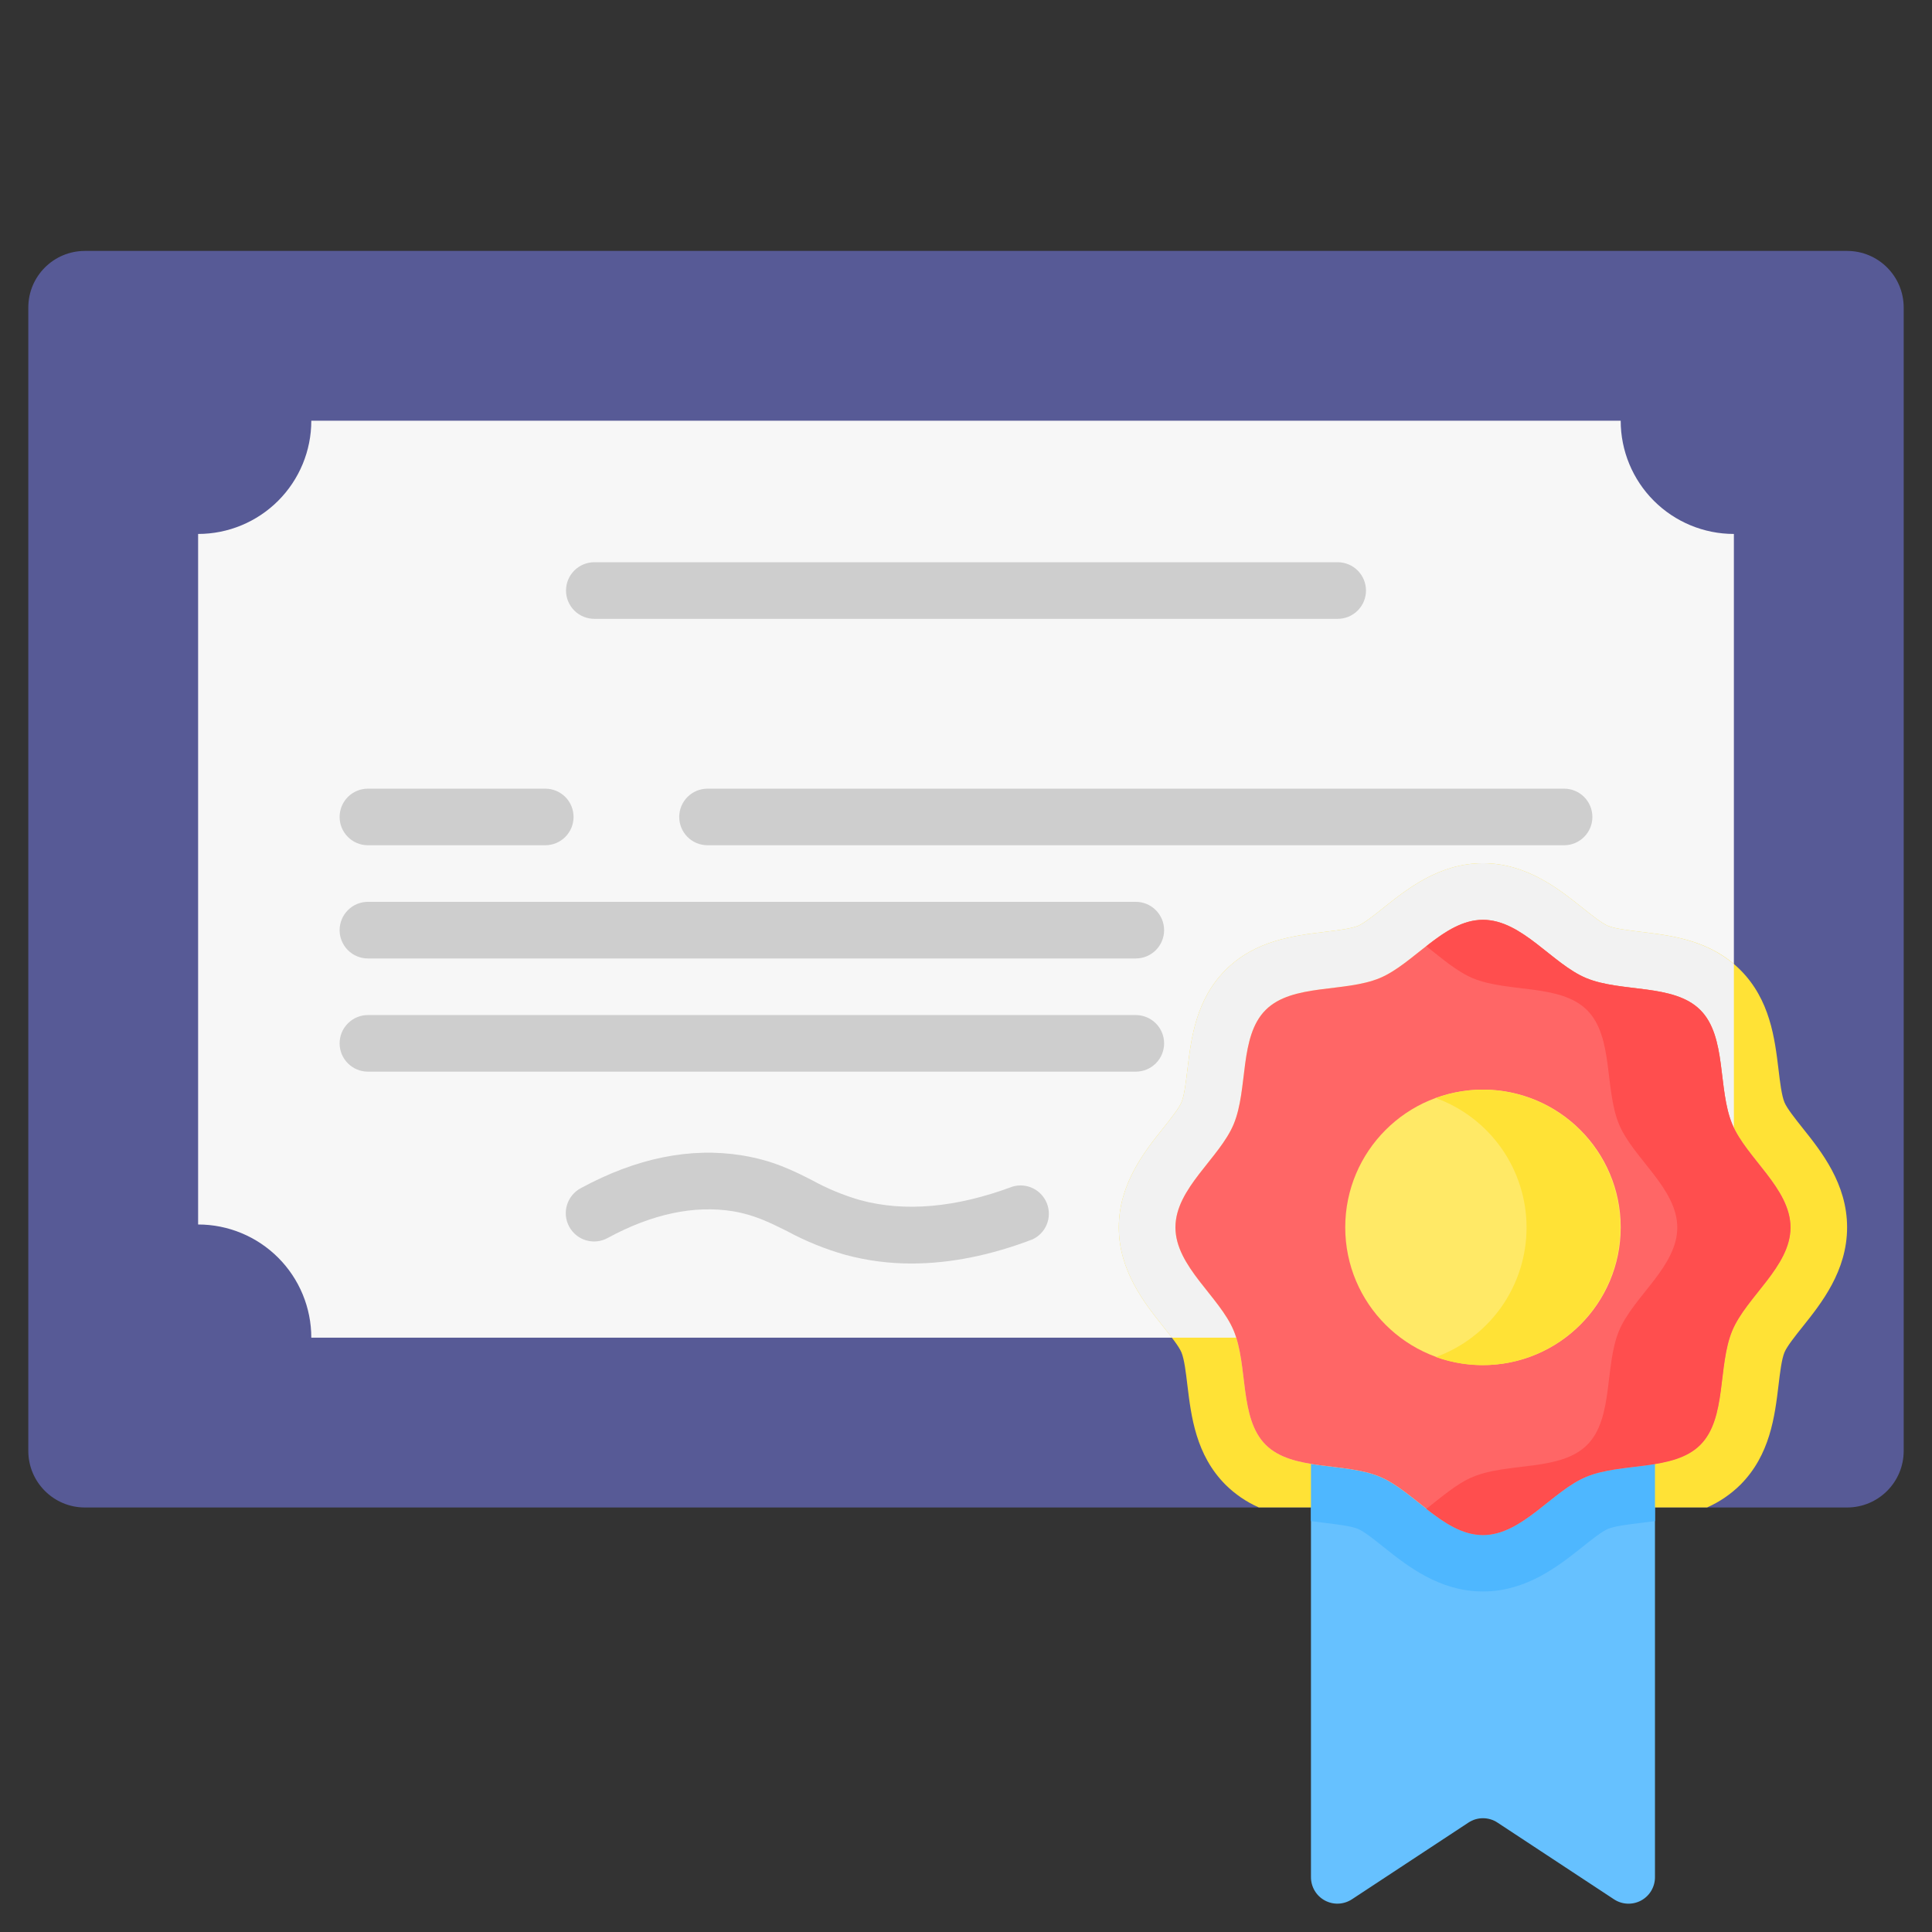 <svg width="92" height="92" viewBox="0 0 92 92" fill="none" xmlns="http://www.w3.org/2000/svg">
<rect x="0" y="0" width="92" height="92" fill="#333333" stroke="none"/>
<path d="M87.957 11.949H4.043C2.554 11.949 1.348 13.156 1.348 14.645V69.09C1.348 70.578 2.554 71.785 4.043 71.785H87.957C89.446 71.785 90.652 70.578 90.652 69.09V14.645C90.652 13.156 89.446 11.949 87.957 11.949Z" fill="#575A96"/>
<path d="M9.434 58.309V25.426C10.863 25.426 12.234 24.858 13.245 23.847C14.256 22.836 14.824 21.465 14.824 20.035H77.176C77.176 21.465 77.744 22.836 78.755 23.847C79.766 24.858 81.137 25.426 82.566 25.426V58.309C81.137 58.309 79.766 58.877 78.755 59.888C77.744 60.898 77.176 62.27 77.176 63.699H14.824C14.824 62.27 14.256 60.898 13.245 59.888C12.234 58.877 10.863 58.309 9.434 58.309Z" fill="#F7F7F7"/>
<path d="M63.699 29.469H28.301C27.943 29.469 27.601 29.327 27.348 29.074C27.095 28.821 26.953 28.479 26.953 28.121C26.953 27.764 27.095 27.421 27.348 27.168C27.601 26.915 27.943 26.773 28.301 26.773H63.699C64.057 26.773 64.399 26.915 64.652 27.168C64.905 27.421 65.047 27.764 65.047 28.121C65.047 28.479 64.905 28.821 64.652 29.074C64.399 29.327 64.057 29.469 63.699 29.469ZM25.965 40.25H17.52C17.162 40.25 16.819 40.108 16.567 39.855C16.314 39.603 16.172 39.26 16.172 38.902C16.172 38.545 16.314 38.202 16.567 37.949C16.819 37.697 17.162 37.555 17.52 37.555H25.965C26.322 37.555 26.665 37.697 26.918 37.949C27.171 38.202 27.312 38.545 27.312 38.902C27.312 39.26 27.171 39.603 26.918 39.855C26.665 40.108 26.322 40.25 25.965 40.25ZM74.481 40.25H33.691C33.334 40.25 32.991 40.108 32.739 39.855C32.486 39.603 32.344 39.26 32.344 38.902C32.344 38.545 32.486 38.202 32.739 37.949C32.991 37.697 33.334 37.555 33.691 37.555H74.481C74.838 37.555 75.181 37.697 75.433 37.949C75.686 38.202 75.828 38.545 75.828 38.902C75.828 39.26 75.686 39.603 75.433 39.855C75.181 40.108 74.838 40.25 74.481 40.25ZM54.086 45.641H17.52C17.162 45.641 16.819 45.499 16.567 45.246C16.314 44.993 16.172 44.65 16.172 44.293C16.172 43.936 16.314 43.593 16.567 43.34C16.819 43.087 17.162 42.945 17.52 42.945H54.086C54.443 42.945 54.786 43.087 55.039 43.34C55.292 43.593 55.434 43.936 55.434 44.293C55.434 44.65 55.292 44.993 55.039 45.246C54.786 45.499 54.443 45.641 54.086 45.641ZM54.086 51.031H17.52C17.162 51.031 16.819 50.889 16.567 50.636C16.314 50.384 16.172 50.041 16.172 49.684C16.172 49.326 16.314 48.983 16.567 48.731C16.819 48.478 17.162 48.336 17.52 48.336H54.086C54.443 48.336 54.786 48.478 55.039 48.731C55.292 48.983 55.434 49.326 55.434 49.684C55.434 50.041 55.292 50.384 55.039 50.636C54.786 50.889 54.443 51.031 54.086 51.031ZM43.409 60.167C42.343 60.17 41.281 60.031 40.252 59.753C39.289 59.48 38.359 59.102 37.479 58.625C36.656 58.219 35.957 57.859 34.91 57.68C33.057 57.38 31.048 57.806 28.944 58.948C28.788 59.035 28.617 59.09 28.44 59.11C28.263 59.13 28.084 59.114 27.913 59.065C27.742 59.015 27.582 58.932 27.444 58.82C27.305 58.708 27.19 58.57 27.105 58.414C27.02 58.257 26.967 58.086 26.948 57.908C26.93 57.731 26.947 57.552 26.999 57.382C27.05 57.211 27.135 57.053 27.248 56.915C27.361 56.777 27.5 56.663 27.657 56.58C30.301 55.142 32.885 54.62 35.343 55.02C36.802 55.258 37.765 55.739 38.696 56.215C39.414 56.608 40.173 56.921 40.96 57.148C43.091 57.728 45.533 57.507 48.223 56.503C48.549 56.408 48.898 56.44 49.202 56.592C49.505 56.744 49.74 57.005 49.86 57.323C49.979 57.641 49.974 57.992 49.846 58.306C49.718 58.621 49.475 58.875 49.168 59.018C47.154 59.787 45.225 60.167 43.409 60.167Z" fill="#CECECE"/>
<path d="M76.858 90.444L71.309 86.79C71.104 86.654 70.863 86.582 70.617 86.582C70.371 86.582 70.131 86.654 69.926 86.79L64.377 90.443C64.187 90.567 63.967 90.639 63.74 90.649C63.513 90.659 63.288 90.607 63.088 90.499C62.888 90.391 62.721 90.232 62.605 90.037C62.489 89.841 62.427 89.618 62.427 89.391V64.199H78.808V89.393C78.808 89.62 78.746 89.843 78.63 90.038C78.514 90.233 78.347 90.393 78.147 90.501C77.947 90.609 77.721 90.66 77.495 90.65C77.268 90.641 77.048 90.569 76.858 90.444Z" fill="#66C1FF"/>
<path d="M85.833 53.709C85.488 53.274 85.096 52.783 84.976 52.496C84.84 52.169 84.764 51.542 84.692 50.934C84.512 49.452 84.291 47.608 82.874 46.189C81.456 44.769 79.611 44.55 78.128 44.372C77.523 44.298 76.894 44.223 76.567 44.087C76.281 43.968 75.789 43.576 75.354 43.229C74.231 42.331 72.693 41.105 70.617 41.105C68.542 41.105 67.004 42.333 65.879 43.229C65.446 43.576 64.953 43.968 64.668 44.087C64.341 44.223 63.712 44.298 63.106 44.372C61.624 44.552 59.778 44.771 58.361 46.189C56.943 47.607 56.72 49.452 56.542 50.934C56.47 51.542 56.395 52.169 56.258 52.496C56.138 52.783 55.746 53.274 55.401 53.709C54.503 54.832 53.277 56.372 53.277 58.445C53.277 60.519 54.505 62.061 55.401 63.184C55.746 63.617 56.138 64.109 56.258 64.395C56.395 64.724 56.47 65.351 56.542 65.958C56.722 67.441 56.943 69.284 58.361 70.704C58.818 71.156 59.354 71.521 59.942 71.782H81.292C81.881 71.521 82.416 71.156 82.874 70.704C84.291 69.284 84.514 67.441 84.692 65.958C84.764 65.351 84.84 64.724 84.976 64.395C85.096 64.109 85.488 63.617 85.833 63.184C86.732 62.061 87.957 60.521 87.957 58.445C87.957 56.37 86.73 54.832 85.833 53.709Z" fill="#FFE236"/>
<path d="M78.128 44.372C77.523 44.298 76.894 44.223 76.567 44.087C76.281 43.968 75.789 43.576 75.354 43.229C74.231 42.331 72.693 41.105 70.617 41.105C68.542 41.105 67.004 42.333 65.879 43.229C65.446 43.576 64.953 43.968 64.668 44.087C64.341 44.223 63.712 44.298 63.106 44.372C61.624 44.552 59.778 44.771 58.361 46.189C56.943 47.607 56.72 49.452 56.542 50.934C56.47 51.542 56.395 52.169 56.258 52.496C56.138 52.783 55.746 53.274 55.401 53.709C54.503 54.832 53.277 56.372 53.277 58.445C53.277 60.519 54.505 62.061 55.401 63.184C55.534 63.353 55.676 63.529 55.806 63.699H77.176C77.176 62.27 77.744 60.899 78.755 59.888C79.766 58.877 81.137 58.309 82.566 58.309V45.91C81.195 44.742 79.506 44.538 78.128 44.372Z" fill="#F2F2F2"/>
<path d="M62.427 72.434C62.659 72.467 62.887 72.495 63.106 72.52C63.712 72.594 64.341 72.67 64.668 72.806C64.954 72.925 65.446 73.317 65.879 73.663C67.004 74.562 68.542 75.785 70.617 75.785C72.693 75.785 74.231 74.558 75.356 73.663C75.789 73.317 76.281 72.925 76.567 72.806C76.894 72.67 77.523 72.594 78.128 72.52C78.348 72.495 78.576 72.467 78.808 72.434V64.199H62.427V72.434Z" fill="#4EB7FF"/>
<path d="M70.617 73.09C68.756 73.09 67.323 70.991 65.703 70.317C64.025 69.618 61.532 70.062 60.267 68.797C59.002 67.532 59.444 65.04 58.747 63.362C58.073 61.744 55.973 60.307 55.973 58.445C55.973 56.584 58.073 55.152 58.747 53.531C59.444 51.853 59 49.362 60.267 48.095C61.534 46.828 64.025 47.272 65.703 46.575C67.32 45.901 68.757 43.801 70.617 43.801C72.477 43.801 73.911 45.901 75.532 46.575C77.21 47.272 79.702 46.828 80.967 48.095C82.232 49.362 81.79 51.853 82.487 53.531C83.161 55.148 85.262 56.586 85.262 58.445C85.262 60.305 83.161 61.741 82.487 63.362C81.79 65.04 82.234 67.53 80.967 68.797C79.7 70.064 77.21 69.618 75.532 70.317C73.911 70.991 72.479 73.09 70.617 73.09Z" fill="#FFF099"/>
<path d="M70.617 73.09C68.756 73.09 67.323 70.991 65.703 70.317C64.025 69.618 61.532 70.062 60.267 68.797C59.002 67.532 59.444 65.04 58.747 63.362C58.073 61.744 55.973 60.307 55.973 58.445C55.973 56.584 58.073 55.152 58.747 53.531C59.444 51.853 59 49.362 60.267 48.095C61.534 46.828 64.025 47.272 65.703 46.575C67.32 45.901 68.757 43.801 70.617 43.801C72.477 43.801 73.911 45.901 75.532 46.575C77.21 47.272 79.702 46.828 80.967 48.095C82.232 49.362 81.79 51.853 82.487 53.531C83.161 55.148 85.262 56.586 85.262 58.445C85.262 60.305 83.161 61.741 82.487 63.362C81.79 65.04 82.234 67.53 80.967 68.797C79.7 70.064 77.21 69.618 75.532 70.317C73.911 70.991 72.479 73.09 70.617 73.09Z" fill="#FF6666"/>
<path d="M82.487 53.531C81.79 51.853 82.234 49.362 80.967 48.095C79.7 46.828 77.21 47.272 75.532 46.575C73.915 45.901 72.477 43.801 70.617 43.801C69.629 43.801 68.761 44.394 67.922 45.059C68.662 45.639 69.381 46.268 70.141 46.584C71.819 47.281 74.312 46.837 75.577 48.104C76.842 49.371 76.4 51.862 77.097 53.54C77.77 55.157 79.871 56.594 79.871 58.454C79.871 60.314 77.77 61.75 77.097 63.37C76.4 65.049 76.843 67.539 75.577 68.806C74.31 70.073 71.819 69.627 70.141 70.326C69.381 70.642 68.662 71.271 67.922 71.85C68.761 72.508 69.629 73.099 70.617 73.099C72.479 73.099 73.911 71 75.532 70.326C77.21 69.627 79.702 70.071 80.967 68.806C82.232 67.541 81.79 65.049 82.487 63.37C83.161 61.753 85.262 60.316 85.262 58.454C85.262 56.593 83.161 55.152 82.487 53.531Z" fill="#FF4E4E"/>
<path d="M70.617 65.004C74.239 65.004 77.176 62.068 77.176 58.445C77.176 54.823 74.239 51.887 70.617 51.887C66.995 51.887 64.059 54.823 64.059 58.445C64.059 62.068 66.995 65.004 70.617 65.004Z" fill="#FFE966"/>
<path d="M70.617 51.887C69.853 51.889 69.094 52.026 68.376 52.289C69.642 52.75 70.734 53.589 71.507 54.692C72.279 55.795 72.693 57.109 72.693 58.455C72.693 59.802 72.279 61.115 71.507 62.219C70.734 63.322 69.642 64.16 68.376 64.621C69.276 64.944 70.235 65.067 71.187 64.981C72.139 64.894 73.061 64.601 73.888 64.121C74.714 63.641 75.426 62.987 75.973 62.203C76.52 61.419 76.89 60.525 77.055 59.584C77.221 58.643 77.179 57.676 76.932 56.753C76.685 55.83 76.24 54.971 75.626 54.238C75.013 53.505 74.247 52.914 73.382 52.508C72.517 52.102 71.573 51.89 70.617 51.887Z" fill="#FFE236"/>
</svg>
